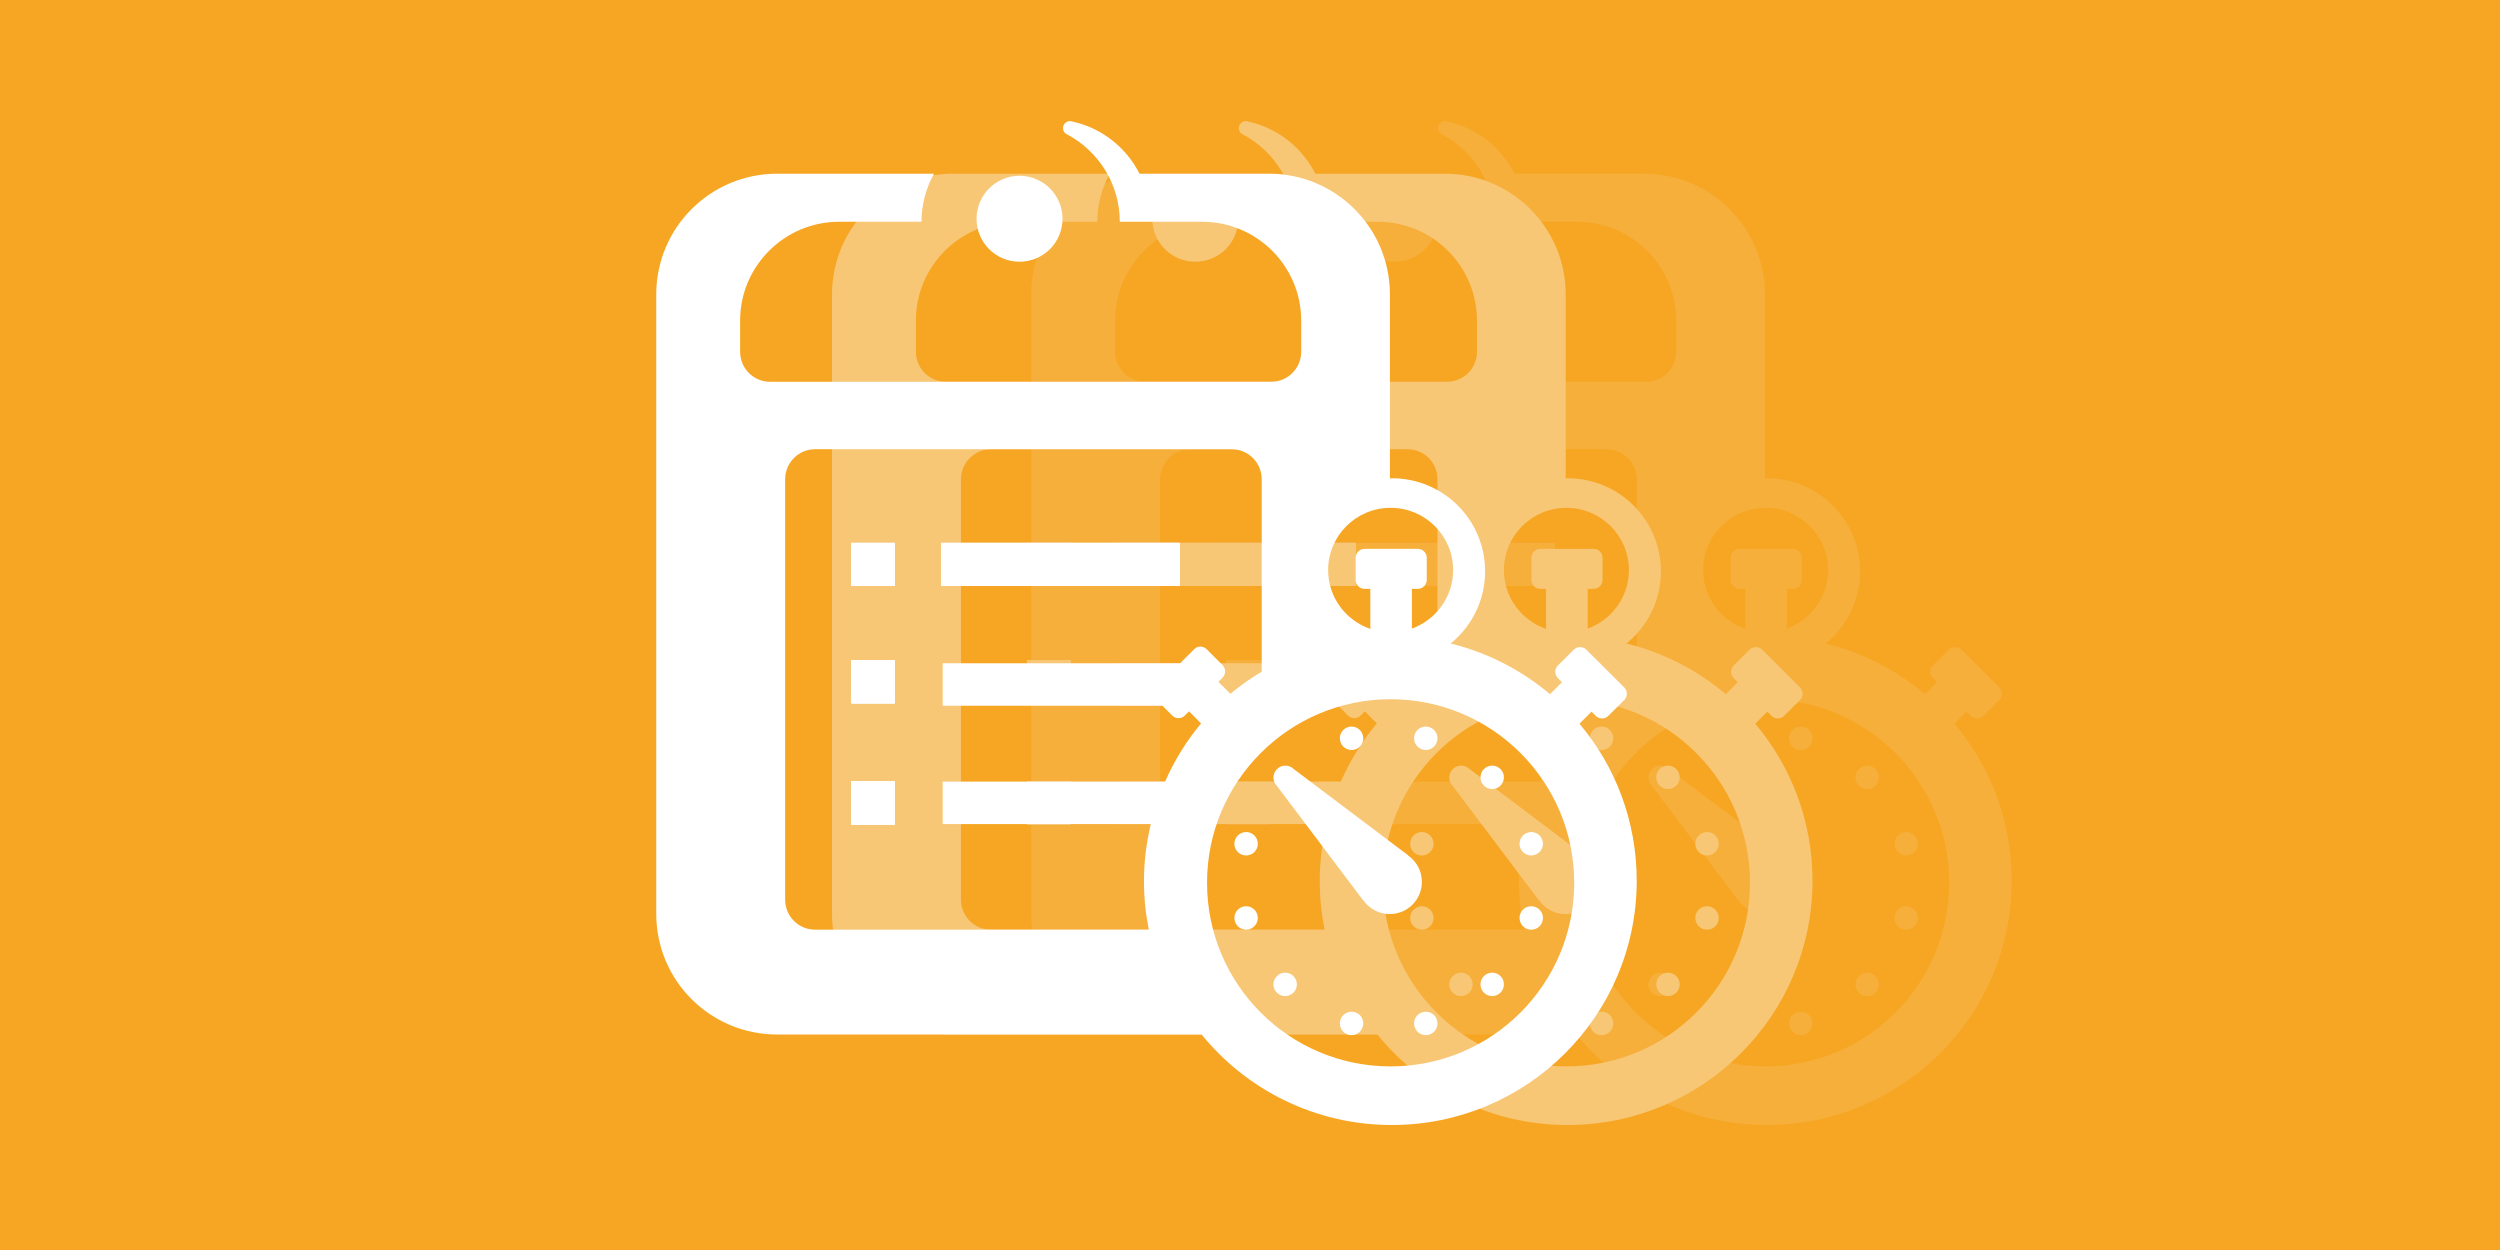 <?xml version="1.0" encoding="UTF-8" standalone="no"?>
<svg width="640px" height="320px" viewBox="0 0 640 320" version="1.1" xmlns="http://www.w3.org/2000/svg" xmlns:xlink="http://www.w3.org/1999/xlink" xmlns:sketch="http://www.bohemiancoding.com/sketch/ns">
    <title>performance</title>
    <description>Created with Sketch (http://www.bohemiancoding.com/sketch)</description>
    <defs></defs>
    <g id="Page-1" stroke="none" stroke-width="1" fill="none" fill-rule="evenodd" sketch:type="MSPage">
        <rect id="Rectangle-1" fill="#F6A623" sketch:type="MSShapeGroup" x="0" y="0" width="640" height="320"></rect>
        <g id="icon_4625-+-icon_4625-copy-+-icon_4625-copy-2" sketch:type="MSLayerGroup" transform="translate(168, 31)">
            <g id="icon_4625-copy-2" transform="translate(96, 0)" fill="#F6AF3B" sketch:type="MSShapeGroup">
                <path d="M178.776,160.899 C180.381,160.455 181.332,158.826 180.893,157.222 C180.464,155.618 178.818,154.683 177.233,155.099 C175.628,155.53 174.672,157.172 175.104,158.771 C175.528,160.375 177.163,161.323 178.776,160.899 L178.776,160.899 Z" id="Shape"></path>
                <rect id="Rectangle" x="73" y="108" width="61" height="11"></rect>
                <rect id="Rectangle" x="50" y="108" width="11" height="11"></rect>
                <rect id="Rectangle" x="50" y="138" width="11" height="11"></rect>
                <rect id="Rectangle" x="50" y="169" width="11" height="11"></rect>
                <path d="M197.782,155.099 C196.184,154.683 194.531,155.618 194.102,157.214 C193.678,158.826 194.618,160.455 196.219,160.899 C197.823,161.323 199.468,160.375 199.892,158.771 C200.334,157.172 199.373,155.53 197.782,155.099 L197.782,155.099 Z" id="Shape"></path>
                <rect id="Rectangle" x="73" y="108" width="61" height="11"></rect>
                <rect id="Rectangle" x="50" y="108" width="11" height="11"></rect>
                <rect id="Rectangle" x="50" y="138" width="11" height="11"></rect>
                <rect id="Rectangle" x="50" y="169" width="11" height="11"></rect>
                <path d="M211.876,165.876 C210.708,167.058 210.708,168.946 211.876,170.119 C213.047,171.294 214.949,171.294 216.122,170.119 C217.293,168.944 217.293,167.056 216.122,165.876 C214.949,164.708 213.047,164.708 211.876,165.876 L211.876,165.876 Z" id="Shape"></path>
                <rect id="Rectangle" x="73" y="108" width="61" height="11"></rect>
                <rect id="Rectangle" x="50" y="108" width="11" height="11"></rect>
                <rect id="Rectangle" x="50" y="138" width="11" height="11"></rect>
                <rect id="Rectangle" x="50" y="169" width="11" height="11"></rect>
                <path d="M224.772,187.901 C226.381,187.462 227.332,185.813 226.893,184.23 C226.477,182.633 224.827,181.678 223.229,182.099 C221.63,182.538 220.682,184.174 221.098,185.778 C221.537,187.39 223.172,188.317 224.772,187.901 L224.772,187.901 Z" id="Shape"></path>
                <rect id="Rectangle" x="73" y="108" width="61" height="11"></rect>
                <rect id="Rectangle" x="50" y="108" width="11" height="11"></rect>
                <rect id="Rectangle" x="50" y="138" width="11" height="11"></rect>
                <rect id="Rectangle" x="50" y="169" width="11" height="11"></rect>
                <path d="M223.229,206.896 C224.826,207.325 226.477,206.385 226.893,204.772 C227.332,203.174 226.381,201.536 224.784,201.105 C223.171,200.673 221.536,201.616 221.097,203.214 C220.683,204.827 221.631,206.465 223.229,206.896 L223.229,206.896 Z" id="Shape"></path>
                <rect id="Rectangle" x="73" y="108" width="61" height="11"></rect>
                <rect id="Rectangle" x="50" y="108" width="11" height="11"></rect>
                <rect id="Rectangle" x="50" y="138" width="11" height="11"></rect>
                <rect id="Rectangle" x="50" y="169" width="11" height="11"></rect>
                <path d="M211.876,218.886 C210.708,220.052 210.708,221.958 211.876,223.12 C213.047,224.293 214.949,224.293 216.122,223.12 C217.293,221.958 217.293,220.052 216.122,218.886 C214.949,217.705 213.047,217.705 211.876,218.886 L211.876,218.886 Z" id="Shape"></path>
                <rect id="Rectangle" x="73" y="108" width="61" height="11"></rect>
                <rect id="Rectangle" x="50" y="108" width="11" height="11"></rect>
                <rect id="Rectangle" x="50" y="138" width="11" height="11"></rect>
                <rect id="Rectangle" x="50" y="169" width="11" height="11"></rect>
                <path d="M196.219,228.101 C194.618,228.524 193.678,230.17 194.102,231.767 C194.531,233.38 196.161,234.322 197.782,233.899 C199.372,233.467 200.336,231.817 199.892,230.22 C199.468,228.62 197.819,227.679 196.219,228.101 L196.219,228.101 Z" id="Shape"></path>
                <rect id="Rectangle" x="73" y="108" width="61" height="11"></rect>
                <rect id="Rectangle" x="50" y="108" width="11" height="11"></rect>
                <rect id="Rectangle" x="50" y="138" width="11" height="11"></rect>
                <rect id="Rectangle" x="50" y="169" width="11" height="11"></rect>
                <path d="M178.776,228.101 C177.163,227.679 175.528,228.62 175.104,230.22 C174.672,231.817 175.628,233.468 177.234,233.899 C178.819,234.323 180.465,233.372 180.894,231.767 C181.33,230.17 180.382,228.524 178.776,228.101 L178.776,228.101 Z" id="Shape"></path>
                <rect id="Rectangle" x="73" y="108" width="61" height="11"></rect>
                <rect id="Rectangle" x="50" y="108" width="11" height="11"></rect>
                <rect id="Rectangle" x="50" y="138" width="11" height="11"></rect>
                <rect id="Rectangle" x="50" y="169" width="11" height="11"></rect>
                <path d="M158.882,218.886 C157.706,220.052 157.706,221.958 158.882,223.12 C160.045,224.293 161.947,224.293 163.128,223.12 C164.291,221.958 164.291,220.052 163.128,218.886 C161.947,217.705 160.045,217.705 158.882,218.886 L158.882,218.886 Z" id="Shape"></path>
                <rect id="Rectangle" x="73" y="108" width="61" height="11"></rect>
                <rect id="Rectangle" x="50" y="108" width="11" height="11"></rect>
                <rect id="Rectangle" x="50" y="138" width="11" height="11"></rect>
                <rect id="Rectangle" x="50" y="169" width="11" height="11"></rect>
                <path d="M150.223,201.104 C148.625,201.535 147.669,203.174 148.106,204.773 C148.53,206.387 150.18,207.321 151.778,206.899 C153.378,206.467 154.326,204.828 153.897,203.214 C153.473,201.616 151.828,200.675 150.223,201.104 L150.223,201.104 Z" id="Shape"></path>
                <rect id="Rectangle" x="73" y="108" width="61" height="11"></rect>
                <rect id="Rectangle" x="50" y="108" width="11" height="11"></rect>
                <rect id="Rectangle" x="50" y="138" width="11" height="11"></rect>
                <rect id="Rectangle" x="50" y="169" width="11" height="11"></rect>
                <path d="M151.778,182.099 C150.18,181.678 148.53,182.633 148.106,184.23 C147.669,185.813 148.625,187.462 150.223,187.901 C151.828,188.317 153.473,187.39 153.897,185.778 C154.326,184.177 153.378,182.538 151.778,182.099 L151.778,182.099 Z" id="Shape"></path>
                <rect id="Rectangle" x="73" y="108" width="61" height="11"></rect>
                <rect id="Rectangle" x="50" y="108" width="11" height="11"></rect>
                <rect id="Rectangle" x="50" y="138" width="11" height="11"></rect>
                <rect id="Rectangle" x="50" y="169" width="11" height="11"></rect>
                <path d="M193.593,188.941 C193.238,188.571 192.843,188.275 192.442,187.997 L192.463,187.944 L163.209,165.89 C162.007,164.703 160.075,164.703 158.896,165.89 C157.701,167.092 157.701,169.011 158.896,170.202 L180.952,199.469 L180.988,199.428 C181.281,199.844 181.577,200.222 181.955,200.587 C185.158,203.804 190.39,203.804 193.598,200.587 C196.801,197.374 196.801,192.164 193.593,188.941 L193.593,188.941 Z" id="Shape"></path>
                <rect id="Rectangle" x="73" y="108" width="61" height="11"></rect>
                <rect id="Rectangle" x="50" y="108" width="11" height="11"></rect>
                <rect id="Rectangle" x="50" y="138" width="11" height="11"></rect>
                <rect id="Rectangle" x="50" y="169" width="11" height="11"></rect>
                <path d="M92.982,36 C99.084,36 104,31.09 104,25.004 C104,18.935 99.084,14 92.982,14 C86.921,14 82,18.933 82,25.004 C82,31.09 86.924,36 92.982,36 L92.982,36 Z" id="Shape"></path>
                <rect id="Rectangle" x="73" y="108" width="61" height="11"></rect>
                <rect id="Rectangle" x="50" y="108" width="11" height="11"></rect>
                <rect id="Rectangle" x="50" y="138" width="11" height="11"></rect>
                <rect id="Rectangle" x="50" y="169" width="11" height="11"></rect>
                <path d="M236.338,154.269 L239.433,151.183 L240.5,152.242 C241.403,153.148 242.853,153.148 243.749,152.242 L247.808,148.217 C248.68,147.311 248.68,145.863 247.808,144.985 L247.78,144.957 L238.127,135.33 C237.231,134.437 235.771,134.437 234.871,135.33 L230.827,139.363 C229.923,140.269 229.923,141.702 230.827,142.603 L231.866,143.647 L228.802,146.71 C221.546,140.586 212.886,136.082 203.366,133.741 C208.744,129.378 212.188,122.727 212.188,115.262 C212.188,102.096 201.503,91.433 188.301,91.433 C188.142,91.433 187.978,91.474 187.819,91.482 L187.819,44.365 C187.819,27.307 173.965,13.468 156.866,13.468 L123.714,13.468 C120.34,6.779 114.089,1.779 106.569,0.125 C106.499,0.097 106.45,0.097 106.42,0.054 C106.261,0.041 106.099,0 105.945,0 C104.944,0 104.128,0.811 104.128,1.802 C104.128,2.567 104.624,3.232 105.316,3.478 C113.243,7.769 118.669,16.119 118.669,25.767 L139.726,25.767 C153.743,25.767 165.108,37.118 165.108,51.085 L165.108,59.067 C165.108,63.284 161.657,66.741 157.418,66.741 L29.152,66.741 C24.897,66.741 21.469,63.284 21.469,59.067 L21.469,51.085 C21.469,37.118 32.826,25.767 46.844,25.767 L67.902,25.767 C67.902,21.301 69.075,17.127 71.107,13.468 L30.948,13.468 C13.843,13.468 0,27.307 0,44.365 L0,202.957 L0,202.964 C0,220.028 13.843,233.833 30.948,233.833 L139.608,233.833 C151.098,247.959 168.633,257 188.304,257 C222.931,257 251,228.999 251,194.461 C250.997,179.148 245.501,165.135 236.338,154.269 L236.338,154.269 Z M188.001,99 C196.829,99 204,106.139 204,114.935 C204,121.83 199.589,127.697 193.447,129.921 L193.447,119.743 L194.958,119.743 C196.215,119.743 197.248,118.722 197.248,117.463 L197.248,111.782 C197.248,110.522 196.218,109.506 194.958,109.506 L194.922,109.506 L181.344,109.506 L181.323,109.506 C180.071,109.506 179.046,110.522 179.046,111.782 L179.046,117.463 C179.046,118.72 180.068,119.743 181.323,119.743 L182.806,119.743 L182.806,130 C176.524,127.854 172,121.922 172,114.935 C172.003,106.139 179.166,99 188.001,99 L188.001,99 Z M130.253,169.089 L73.332,169.089 L73.332,179.961 L126.605,179.961 C125.497,184.641 124.857,189.492 124.857,194.516 C124.857,198.798 125.287,202.962 126.103,207 L40.667,207 C36.433,207 33,203.563 33,199.309 L33,91.694 C33,87.45 36.433,84 40.667,84 L147.318,84 C151.564,84 155,87.448 155,91.694 L155,140.946 C152.191,142.651 149.477,144.496 146.983,146.619 L143.921,143.546 L144.959,142.499 C145.85,141.595 145.85,140.158 144.959,139.249 L140.912,135.203 C140.02,134.307 138.579,134.307 137.694,135.203 L134.118,138.795 L73.332,138.795 L73.332,149.664 L129.585,149.664 L132.071,152.167 C132.977,153.076 134.433,153.076 135.318,152.167 L136.397,151.104 L139.475,154.2 C135.727,158.664 132.65,163.696 130.253,169.089 L130.253,169.089 Z M187.997,242 C162.039,242 141,220.96 141,194.985 C141,169.04 162.039,148 187.997,148 C213.94,148 235,169.04 235,194.985 C235,220.96 213.94,242 187.997,242 L187.997,242 Z" id="Shape"></path>
                <rect id="Rectangle" x="73" y="108" width="61" height="11"></rect>
                <rect id="Rectangle" x="50" y="108" width="11" height="11"></rect>
                <rect id="Rectangle" x="50" y="138" width="11" height="11"></rect>
                <rect id="Rectangle" x="50" y="169" width="11" height="11"></rect>
            </g>
            <g id="icon_4625-copy" transform="translate(45, 0)" fill="#F8C776" sketch:type="MSShapeGroup">
                <path d="M178.776,160.899 C180.381,160.455 181.332,158.826 180.893,157.222 C180.464,155.618 178.818,154.683 177.233,155.099 C175.628,155.53 174.672,157.172 175.104,158.771 C175.528,160.375 177.163,161.323 178.776,160.899 L178.776,160.899 Z" id="Shape"></path>
                <rect id="Rectangle" x="73" y="108" width="61" height="11"></rect>
                <rect id="Rectangle" x="50" y="108" width="11" height="11"></rect>
                <rect id="Rectangle" x="50" y="138" width="11" height="11"></rect>
                <rect id="Rectangle" x="50" y="169" width="11" height="11"></rect>
                <path d="M197.782,155.099 C196.184,154.683 194.531,155.618 194.102,157.214 C193.678,158.826 194.618,160.455 196.219,160.899 C197.823,161.323 199.468,160.375 199.892,158.771 C200.334,157.172 199.373,155.53 197.782,155.099 L197.782,155.099 Z" id="Shape"></path>
                <rect id="Rectangle" x="73" y="108" width="61" height="11"></rect>
                <rect id="Rectangle" x="50" y="108" width="11" height="11"></rect>
                <rect id="Rectangle" x="50" y="138" width="11" height="11"></rect>
                <rect id="Rectangle" x="50" y="169" width="11" height="11"></rect>
                <path d="M211.876,165.876 C210.708,167.058 210.708,168.946 211.876,170.119 C213.047,171.294 214.949,171.294 216.122,170.119 C217.293,168.944 217.293,167.056 216.122,165.876 C214.949,164.708 213.047,164.708 211.876,165.876 L211.876,165.876 Z" id="Shape"></path>
                <rect id="Rectangle" x="73" y="108" width="61" height="11"></rect>
                <rect id="Rectangle" x="50" y="108" width="11" height="11"></rect>
                <rect id="Rectangle" x="50" y="138" width="11" height="11"></rect>
                <rect id="Rectangle" x="50" y="169" width="11" height="11"></rect>
                <path d="M224.772,187.901 C226.381,187.462 227.332,185.813 226.893,184.23 C226.477,182.633 224.827,181.678 223.229,182.099 C221.63,182.538 220.682,184.174 221.098,185.778 C221.537,187.39 223.172,188.317 224.772,187.901 L224.772,187.901 Z" id="Shape"></path>
                <rect id="Rectangle" x="73" y="108" width="61" height="11"></rect>
                <rect id="Rectangle" x="50" y="108" width="11" height="11"></rect>
                <rect id="Rectangle" x="50" y="138" width="11" height="11"></rect>
                <rect id="Rectangle" x="50" y="169" width="11" height="11"></rect>
                <path d="M223.229,206.896 C224.826,207.325 226.477,206.385 226.893,204.772 C227.332,203.174 226.381,201.536 224.784,201.105 C223.171,200.673 221.536,201.616 221.097,203.214 C220.683,204.827 221.631,206.465 223.229,206.896 L223.229,206.896 Z" id="Shape"></path>
                <rect id="Rectangle" x="73" y="108" width="61" height="11"></rect>
                <rect id="Rectangle" x="50" y="108" width="11" height="11"></rect>
                <rect id="Rectangle" x="50" y="138" width="11" height="11"></rect>
                <rect id="Rectangle" x="50" y="169" width="11" height="11"></rect>
                <path d="M211.876,218.886 C210.708,220.052 210.708,221.958 211.876,223.12 C213.047,224.293 214.949,224.293 216.122,223.12 C217.293,221.958 217.293,220.052 216.122,218.886 C214.949,217.705 213.047,217.705 211.876,218.886 L211.876,218.886 Z" id="Shape"></path>
                <rect id="Rectangle" x="73" y="108" width="61" height="11"></rect>
                <rect id="Rectangle" x="50" y="108" width="11" height="11"></rect>
                <rect id="Rectangle" x="50" y="138" width="11" height="11"></rect>
                <rect id="Rectangle" x="50" y="169" width="11" height="11"></rect>
                <path d="M196.219,228.101 C194.618,228.524 193.678,230.17 194.102,231.767 C194.531,233.38 196.161,234.322 197.782,233.899 C199.372,233.467 200.336,231.817 199.892,230.22 C199.468,228.62 197.819,227.679 196.219,228.101 L196.219,228.101 Z" id="Shape"></path>
                <rect id="Rectangle" x="73" y="108" width="61" height="11"></rect>
                <rect id="Rectangle" x="50" y="108" width="11" height="11"></rect>
                <rect id="Rectangle" x="50" y="138" width="11" height="11"></rect>
                <rect id="Rectangle" x="50" y="169" width="11" height="11"></rect>
                <path d="M178.776,228.101 C177.163,227.679 175.528,228.62 175.104,230.22 C174.672,231.817 175.628,233.468 177.234,233.899 C178.819,234.323 180.465,233.372 180.894,231.767 C181.33,230.17 180.382,228.524 178.776,228.101 L178.776,228.101 Z" id="Shape"></path>
                <rect id="Rectangle" x="73" y="108" width="61" height="11"></rect>
                <rect id="Rectangle" x="50" y="108" width="11" height="11"></rect>
                <rect id="Rectangle" x="50" y="138" width="11" height="11"></rect>
                <rect id="Rectangle" x="50" y="169" width="11" height="11"></rect>
                <path d="M158.882,218.886 C157.706,220.052 157.706,221.958 158.882,223.12 C160.045,224.293 161.947,224.293 163.128,223.12 C164.291,221.958 164.291,220.052 163.128,218.886 C161.947,217.705 160.045,217.705 158.882,218.886 L158.882,218.886 Z" id="Shape"></path>
                <rect id="Rectangle" x="73" y="108" width="61" height="11"></rect>
                <rect id="Rectangle" x="50" y="108" width="11" height="11"></rect>
                <rect id="Rectangle" x="50" y="138" width="11" height="11"></rect>
                <rect id="Rectangle" x="50" y="169" width="11" height="11"></rect>
                <path d="M150.223,201.104 C148.625,201.535 147.669,203.174 148.106,204.773 C148.53,206.387 150.18,207.321 151.778,206.899 C153.378,206.467 154.326,204.828 153.897,203.214 C153.473,201.616 151.828,200.675 150.223,201.104 L150.223,201.104 Z" id="Shape"></path>
                <rect id="Rectangle" x="73" y="108" width="61" height="11"></rect>
                <rect id="Rectangle" x="50" y="108" width="11" height="11"></rect>
                <rect id="Rectangle" x="50" y="138" width="11" height="11"></rect>
                <rect id="Rectangle" x="50" y="169" width="11" height="11"></rect>
                <path d="M151.778,182.099 C150.18,181.678 148.53,182.633 148.106,184.23 C147.669,185.813 148.625,187.462 150.223,187.901 C151.828,188.317 153.473,187.39 153.897,185.778 C154.326,184.177 153.378,182.538 151.778,182.099 L151.778,182.099 Z" id="Shape"></path>
                <rect id="Rectangle" x="73" y="108" width="61" height="11"></rect>
                <rect id="Rectangle" x="50" y="108" width="11" height="11"></rect>
                <rect id="Rectangle" x="50" y="138" width="11" height="11"></rect>
                <rect id="Rectangle" x="50" y="169" width="11" height="11"></rect>
                <path d="M193.593,188.941 C193.238,188.571 192.843,188.275 192.442,187.997 L192.463,187.944 L163.209,165.89 C162.007,164.703 160.075,164.703 158.896,165.89 C157.701,167.092 157.701,169.011 158.896,170.202 L180.952,199.469 L180.988,199.428 C181.281,199.844 181.577,200.222 181.955,200.587 C185.158,203.804 190.39,203.804 193.598,200.587 C196.801,197.374 196.801,192.164 193.593,188.941 L193.593,188.941 Z" id="Shape"></path>
                <rect id="Rectangle" x="73" y="108" width="61" height="11"></rect>
                <rect id="Rectangle" x="50" y="108" width="11" height="11"></rect>
                <rect id="Rectangle" x="50" y="138" width="11" height="11"></rect>
                <rect id="Rectangle" x="50" y="169" width="11" height="11"></rect>
                <path d="M92.982,36 C99.084,36 104,31.09 104,25.004 C104,18.935 99.084,14 92.982,14 C86.921,14 82,18.933 82,25.004 C82,31.09 86.924,36 92.982,36 L92.982,36 Z" id="Shape"></path>
                <rect id="Rectangle" x="73" y="108" width="61" height="11"></rect>
                <rect id="Rectangle" x="50" y="108" width="11" height="11"></rect>
                <rect id="Rectangle" x="50" y="138" width="11" height="11"></rect>
                <rect id="Rectangle" x="50" y="169" width="11" height="11"></rect>
                <path d="M236.338,154.269 L239.433,151.183 L240.5,152.242 C241.403,153.148 242.853,153.148 243.749,152.242 L247.808,148.217 C248.68,147.311 248.68,145.863 247.808,144.985 L247.78,144.957 L238.127,135.33 C237.231,134.437 235.771,134.437 234.871,135.33 L230.827,139.363 C229.923,140.269 229.923,141.702 230.827,142.603 L231.866,143.647 L228.802,146.71 C221.546,140.586 212.886,136.082 203.366,133.741 C208.744,129.378 212.188,122.727 212.188,115.262 C212.188,102.096 201.503,91.433 188.301,91.433 C188.142,91.433 187.978,91.474 187.819,91.482 L187.819,44.365 C187.819,27.307 173.965,13.468 156.866,13.468 L123.714,13.468 C120.34,6.779 114.089,1.779 106.569,0.125 C106.499,0.097 106.45,0.097 106.42,0.054 C106.261,0.041 106.099,0 105.945,0 C104.944,0 104.128,0.811 104.128,1.802 C104.128,2.567 104.624,3.232 105.316,3.478 C113.243,7.769 118.669,16.119 118.669,25.767 L139.726,25.767 C153.743,25.767 165.108,37.118 165.108,51.085 L165.108,59.067 C165.108,63.284 161.657,66.741 157.418,66.741 L29.152,66.741 C24.897,66.741 21.469,63.284 21.469,59.067 L21.469,51.085 C21.469,37.118 32.826,25.767 46.844,25.767 L67.902,25.767 C67.902,21.301 69.075,17.127 71.107,13.468 L30.948,13.468 C13.843,13.468 0,27.307 0,44.365 L0,202.957 L0,202.964 C0,220.028 13.843,233.833 30.948,233.833 L139.608,233.833 C151.098,247.959 168.633,257 188.304,257 C222.931,257 251,228.999 251,194.461 C250.997,179.148 245.501,165.135 236.338,154.269 L236.338,154.269 Z M188.001,99 C196.829,99 204,106.139 204,114.935 C204,121.83 199.589,127.697 193.447,129.921 L193.447,119.743 L194.958,119.743 C196.215,119.743 197.248,118.722 197.248,117.463 L197.248,111.782 C197.248,110.522 196.218,109.506 194.958,109.506 L194.922,109.506 L181.344,109.506 L181.323,109.506 C180.071,109.506 179.046,110.522 179.046,111.782 L179.046,117.463 C179.046,118.72 180.068,119.743 181.323,119.743 L182.806,119.743 L182.806,130 C176.524,127.854 172,121.922 172,114.935 C172.003,106.139 179.166,99 188.001,99 L188.001,99 Z M130.253,169.089 L73.332,169.089 L73.332,179.961 L126.605,179.961 C125.497,184.641 124.857,189.492 124.857,194.516 C124.857,198.798 125.287,202.962 126.103,207 L40.667,207 C36.433,207 33,203.563 33,199.309 L33,91.694 C33,87.45 36.433,84 40.667,84 L147.318,84 C151.564,84 155,87.448 155,91.694 L155,140.946 C152.191,142.651 149.477,144.496 146.983,146.619 L143.921,143.546 L144.959,142.499 C145.85,141.595 145.85,140.158 144.959,139.249 L140.912,135.203 C140.02,134.307 138.579,134.307 137.694,135.203 L134.118,138.795 L73.332,138.795 L73.332,149.664 L129.585,149.664 L132.071,152.167 C132.977,153.076 134.433,153.076 135.318,152.167 L136.397,151.104 L139.475,154.2 C135.727,158.664 132.65,163.696 130.253,169.089 L130.253,169.089 Z M187.997,242 C162.039,242 141,220.96 141,194.985 C141,169.04 162.039,148 187.997,148 C213.94,148 235,169.04 235,194.985 C235,220.96 213.94,242 187.997,242 L187.997,242 Z" id="Shape"></path>
                <rect id="Rectangle" x="73" y="108" width="61" height="11"></rect>
                <rect id="Rectangle" x="50" y="108" width="11" height="11"></rect>
                <rect id="Rectangle" x="50" y="138" width="11" height="11"></rect>
                <rect id="Rectangle" x="50" y="169" width="11" height="11"></rect>
            </g>
            <g id="icon_4625" fill="#FFFFFF" sketch:type="MSShapeGroup">
                <path d="M178.776,160.899 C180.381,160.455 181.332,158.826 180.893,157.222 C180.464,155.618 178.818,154.683 177.233,155.099 C175.628,155.53 174.672,157.172 175.104,158.771 C175.528,160.375 177.163,161.323 178.776,160.899 L178.776,160.899 Z" id="Shape"></path>
                <rect id="Rectangle" x="73" y="108" width="61" height="11"></rect>
                <rect id="Rectangle" x="50" y="108" width="11" height="11"></rect>
                <rect id="Rectangle" x="50" y="138" width="11" height="11"></rect>
                <rect id="Rectangle" x="50" y="169" width="11" height="11"></rect>
                <path d="M197.782,155.099 C196.184,154.683 194.531,155.618 194.102,157.214 C193.678,158.826 194.618,160.455 196.219,160.899 C197.823,161.323 199.468,160.375 199.892,158.771 C200.334,157.172 199.373,155.53 197.782,155.099 L197.782,155.099 Z" id="Shape"></path>
                <rect id="Rectangle" x="73" y="108" width="61" height="11"></rect>
                <rect id="Rectangle" x="50" y="108" width="11" height="11"></rect>
                <rect id="Rectangle" x="50" y="138" width="11" height="11"></rect>
                <rect id="Rectangle" x="50" y="169" width="11" height="11"></rect>
                <path d="M211.876,165.876 C210.708,167.058 210.708,168.946 211.876,170.119 C213.047,171.294 214.949,171.294 216.122,170.119 C217.293,168.944 217.293,167.056 216.122,165.876 C214.949,164.708 213.047,164.708 211.876,165.876 L211.876,165.876 Z" id="Shape"></path>
                <rect id="Rectangle" x="73" y="108" width="61" height="11"></rect>
                <rect id="Rectangle" x="50" y="108" width="11" height="11"></rect>
                <rect id="Rectangle" x="50" y="138" width="11" height="11"></rect>
                <rect id="Rectangle" x="50" y="169" width="11" height="11"></rect>
                <path d="M224.772,187.901 C226.381,187.462 227.332,185.813 226.893,184.23 C226.477,182.633 224.827,181.678 223.229,182.099 C221.63,182.538 220.682,184.174 221.098,185.778 C221.537,187.39 223.172,188.317 224.772,187.901 L224.772,187.901 Z" id="Shape"></path>
                <rect id="Rectangle" x="73" y="108" width="61" height="11"></rect>
                <rect id="Rectangle" x="50" y="108" width="11" height="11"></rect>
                <rect id="Rectangle" x="50" y="138" width="11" height="11"></rect>
                <rect id="Rectangle" x="50" y="169" width="11" height="11"></rect>
                <path d="M223.229,206.896 C224.826,207.325 226.477,206.385 226.893,204.772 C227.332,203.174 226.381,201.536 224.784,201.105 C223.171,200.673 221.536,201.616 221.097,203.214 C220.683,204.827 221.631,206.465 223.229,206.896 L223.229,206.896 Z" id="Shape"></path>
                <rect id="Rectangle" x="73" y="108" width="61" height="11"></rect>
                <rect id="Rectangle" x="50" y="108" width="11" height="11"></rect>
                <rect id="Rectangle" x="50" y="138" width="11" height="11"></rect>
                <rect id="Rectangle" x="50" y="169" width="11" height="11"></rect>
                <path d="M211.876,218.886 C210.708,220.052 210.708,221.958 211.876,223.12 C213.047,224.293 214.949,224.293 216.122,223.12 C217.293,221.958 217.293,220.052 216.122,218.886 C214.949,217.705 213.047,217.705 211.876,218.886 L211.876,218.886 Z" id="Shape"></path>
                <rect id="Rectangle" x="73" y="108" width="61" height="11"></rect>
                <rect id="Rectangle" x="50" y="108" width="11" height="11"></rect>
                <rect id="Rectangle" x="50" y="138" width="11" height="11"></rect>
                <rect id="Rectangle" x="50" y="169" width="11" height="11"></rect>
                <path d="M196.219,228.101 C194.618,228.524 193.678,230.17 194.102,231.767 C194.531,233.38 196.161,234.322 197.782,233.899 C199.372,233.467 200.336,231.817 199.892,230.22 C199.468,228.62 197.819,227.679 196.219,228.101 L196.219,228.101 Z" id="Shape"></path>
                <rect id="Rectangle" x="73" y="108" width="61" height="11"></rect>
                <rect id="Rectangle" x="50" y="108" width="11" height="11"></rect>
                <rect id="Rectangle" x="50" y="138" width="11" height="11"></rect>
                <rect id="Rectangle" x="50" y="169" width="11" height="11"></rect>
                <path d="M178.776,228.101 C177.163,227.679 175.528,228.62 175.104,230.22 C174.672,231.817 175.628,233.468 177.234,233.899 C178.819,234.323 180.465,233.372 180.894,231.767 C181.33,230.17 180.382,228.524 178.776,228.101 L178.776,228.101 Z" id="Shape"></path>
                <rect id="Rectangle" x="73" y="108" width="61" height="11"></rect>
                <rect id="Rectangle" x="50" y="108" width="11" height="11"></rect>
                <rect id="Rectangle" x="50" y="138" width="11" height="11"></rect>
                <rect id="Rectangle" x="50" y="169" width="11" height="11"></rect>
                <path d="M158.882,218.886 C157.706,220.052 157.706,221.958 158.882,223.12 C160.045,224.293 161.947,224.293 163.128,223.12 C164.291,221.958 164.291,220.052 163.128,218.886 C161.947,217.705 160.045,217.705 158.882,218.886 L158.882,218.886 Z" id="Shape"></path>
                <rect id="Rectangle" x="73" y="108" width="61" height="11"></rect>
                <rect id="Rectangle" x="50" y="108" width="11" height="11"></rect>
                <rect id="Rectangle" x="50" y="138" width="11" height="11"></rect>
                <rect id="Rectangle" x="50" y="169" width="11" height="11"></rect>
                <path d="M150.223,201.104 C148.625,201.535 147.669,203.174 148.106,204.773 C148.53,206.387 150.18,207.321 151.778,206.899 C153.378,206.467 154.326,204.828 153.897,203.214 C153.473,201.616 151.828,200.675 150.223,201.104 L150.223,201.104 Z" id="Shape"></path>
                <rect id="Rectangle" x="73" y="108" width="61" height="11"></rect>
                <rect id="Rectangle" x="50" y="108" width="11" height="11"></rect>
                <rect id="Rectangle" x="50" y="138" width="11" height="11"></rect>
                <rect id="Rectangle" x="50" y="169" width="11" height="11"></rect>
                <path d="M151.778,182.099 C150.18,181.678 148.53,182.633 148.106,184.23 C147.669,185.813 148.625,187.462 150.223,187.901 C151.828,188.317 153.473,187.39 153.897,185.778 C154.326,184.177 153.378,182.538 151.778,182.099 L151.778,182.099 Z" id="Shape"></path>
                <rect id="Rectangle" x="73" y="108" width="61" height="11"></rect>
                <rect id="Rectangle" x="50" y="108" width="11" height="11"></rect>
                <rect id="Rectangle" x="50" y="138" width="11" height="11"></rect>
                <rect id="Rectangle" x="50" y="169" width="11" height="11"></rect>
                <path d="M193.593,188.941 C193.238,188.571 192.843,188.275 192.442,187.997 L192.463,187.944 L163.209,165.89 C162.007,164.703 160.075,164.703 158.896,165.89 C157.701,167.092 157.701,169.011 158.896,170.202 L180.952,199.469 L180.988,199.428 C181.281,199.844 181.577,200.222 181.955,200.587 C185.158,203.804 190.39,203.804 193.598,200.587 C196.801,197.374 196.801,192.164 193.593,188.941 L193.593,188.941 Z" id="Shape"></path>
                <rect id="Rectangle" x="73" y="108" width="61" height="11"></rect>
                <rect id="Rectangle" x="50" y="108" width="11" height="11"></rect>
                <rect id="Rectangle" x="50" y="138" width="11" height="11"></rect>
                <rect id="Rectangle" x="50" y="169" width="11" height="11"></rect>
                <path d="M92.982,36 C99.084,36 104,31.09 104,25.004 C104,18.935 99.084,14 92.982,14 C86.921,14 82,18.933 82,25.004 C82,31.09 86.924,36 92.982,36 L92.982,36 Z" id="Shape"></path>
                <rect id="Rectangle" x="73" y="108" width="61" height="11"></rect>
                <rect id="Rectangle" x="50" y="108" width="11" height="11"></rect>
                <rect id="Rectangle" x="50" y="138" width="11" height="11"></rect>
                <rect id="Rectangle" x="50" y="169" width="11" height="11"></rect>
                <path d="M236.338,154.269 L239.433,151.183 L240.5,152.242 C241.403,153.148 242.853,153.148 243.749,152.242 L247.808,148.217 C248.68,147.311 248.68,145.863 247.808,144.985 L247.78,144.957 L238.127,135.33 C237.231,134.437 235.771,134.437 234.871,135.33 L230.827,139.363 C229.923,140.269 229.923,141.702 230.827,142.603 L231.866,143.647 L228.802,146.71 C221.546,140.586 212.886,136.082 203.366,133.741 C208.744,129.378 212.188,122.727 212.188,115.262 C212.188,102.096 201.503,91.433 188.301,91.433 C188.142,91.433 187.978,91.474 187.819,91.482 L187.819,44.365 C187.819,27.307 173.965,13.468 156.866,13.468 L123.714,13.468 C120.34,6.779 114.089,1.779 106.569,0.125 C106.499,0.097 106.45,0.097 106.42,0.054 C106.261,0.041 106.099,0 105.945,0 C104.944,0 104.128,0.811 104.128,1.802 C104.128,2.567 104.624,3.232 105.316,3.478 C113.243,7.769 118.669,16.119 118.669,25.767 L139.726,25.767 C153.743,25.767 165.108,37.118 165.108,51.085 L165.108,59.067 C165.108,63.284 161.657,66.741 157.418,66.741 L29.152,66.741 C24.897,66.741 21.469,63.284 21.469,59.067 L21.469,51.085 C21.469,37.118 32.826,25.767 46.844,25.767 L67.902,25.767 C67.902,21.301 69.075,17.127 71.107,13.468 L30.948,13.468 C13.843,13.468 0,27.307 0,44.365 L0,202.957 L0,202.964 C0,220.028 13.843,233.833 30.948,233.833 L139.608,233.833 C151.098,247.959 168.633,257 188.304,257 C222.931,257 251,228.999 251,194.461 C250.997,179.148 245.501,165.135 236.338,154.269 L236.338,154.269 Z M188.001,99 C196.829,99 204,106.139 204,114.935 C204,121.83 199.589,127.697 193.447,129.921 L193.447,119.743 L194.958,119.743 C196.215,119.743 197.248,118.722 197.248,117.463 L197.248,111.782 C197.248,110.522 196.218,109.506 194.958,109.506 L194.922,109.506 L181.344,109.506 L181.323,109.506 C180.071,109.506 179.046,110.522 179.046,111.782 L179.046,117.463 C179.046,118.72 180.068,119.743 181.323,119.743 L182.806,119.743 L182.806,130 C176.524,127.854 172,121.922 172,114.935 C172.003,106.139 179.166,99 188.001,99 L188.001,99 Z M130.253,169.089 L73.332,169.089 L73.332,179.961 L126.605,179.961 C125.497,184.641 124.857,189.492 124.857,194.516 C124.857,198.798 125.287,202.962 126.103,207 L40.667,207 C36.433,207 33,203.563 33,199.309 L33,91.694 C33,87.45 36.433,84 40.667,84 L147.318,84 C151.564,84 155,87.448 155,91.694 L155,140.946 C152.191,142.651 149.477,144.496 146.983,146.619 L143.921,143.546 L144.959,142.499 C145.85,141.595 145.85,140.158 144.959,139.249 L140.912,135.203 C140.02,134.307 138.579,134.307 137.694,135.203 L134.118,138.795 L73.332,138.795 L73.332,149.664 L129.585,149.664 L132.071,152.167 C132.977,153.076 134.433,153.076 135.318,152.167 L136.397,151.104 L139.475,154.2 C135.727,158.664 132.65,163.696 130.253,169.089 L130.253,169.089 Z M187.997,242 C162.039,242 141,220.96 141,194.985 C141,169.04 162.039,148 187.997,148 C213.94,148 235,169.04 235,194.985 C235,220.96 213.94,242 187.997,242 L187.997,242 Z" id="Shape"></path>
                <rect id="Rectangle" x="73" y="108" width="61" height="11"></rect>
                <rect id="Rectangle" x="50" y="108" width="11" height="11"></rect>
                <rect id="Rectangle" x="50" y="138" width="11" height="11"></rect>
                <rect id="Rectangle" x="50" y="169" width="11" height="11"></rect>
            </g>
        </g>
    </g>
</svg>
